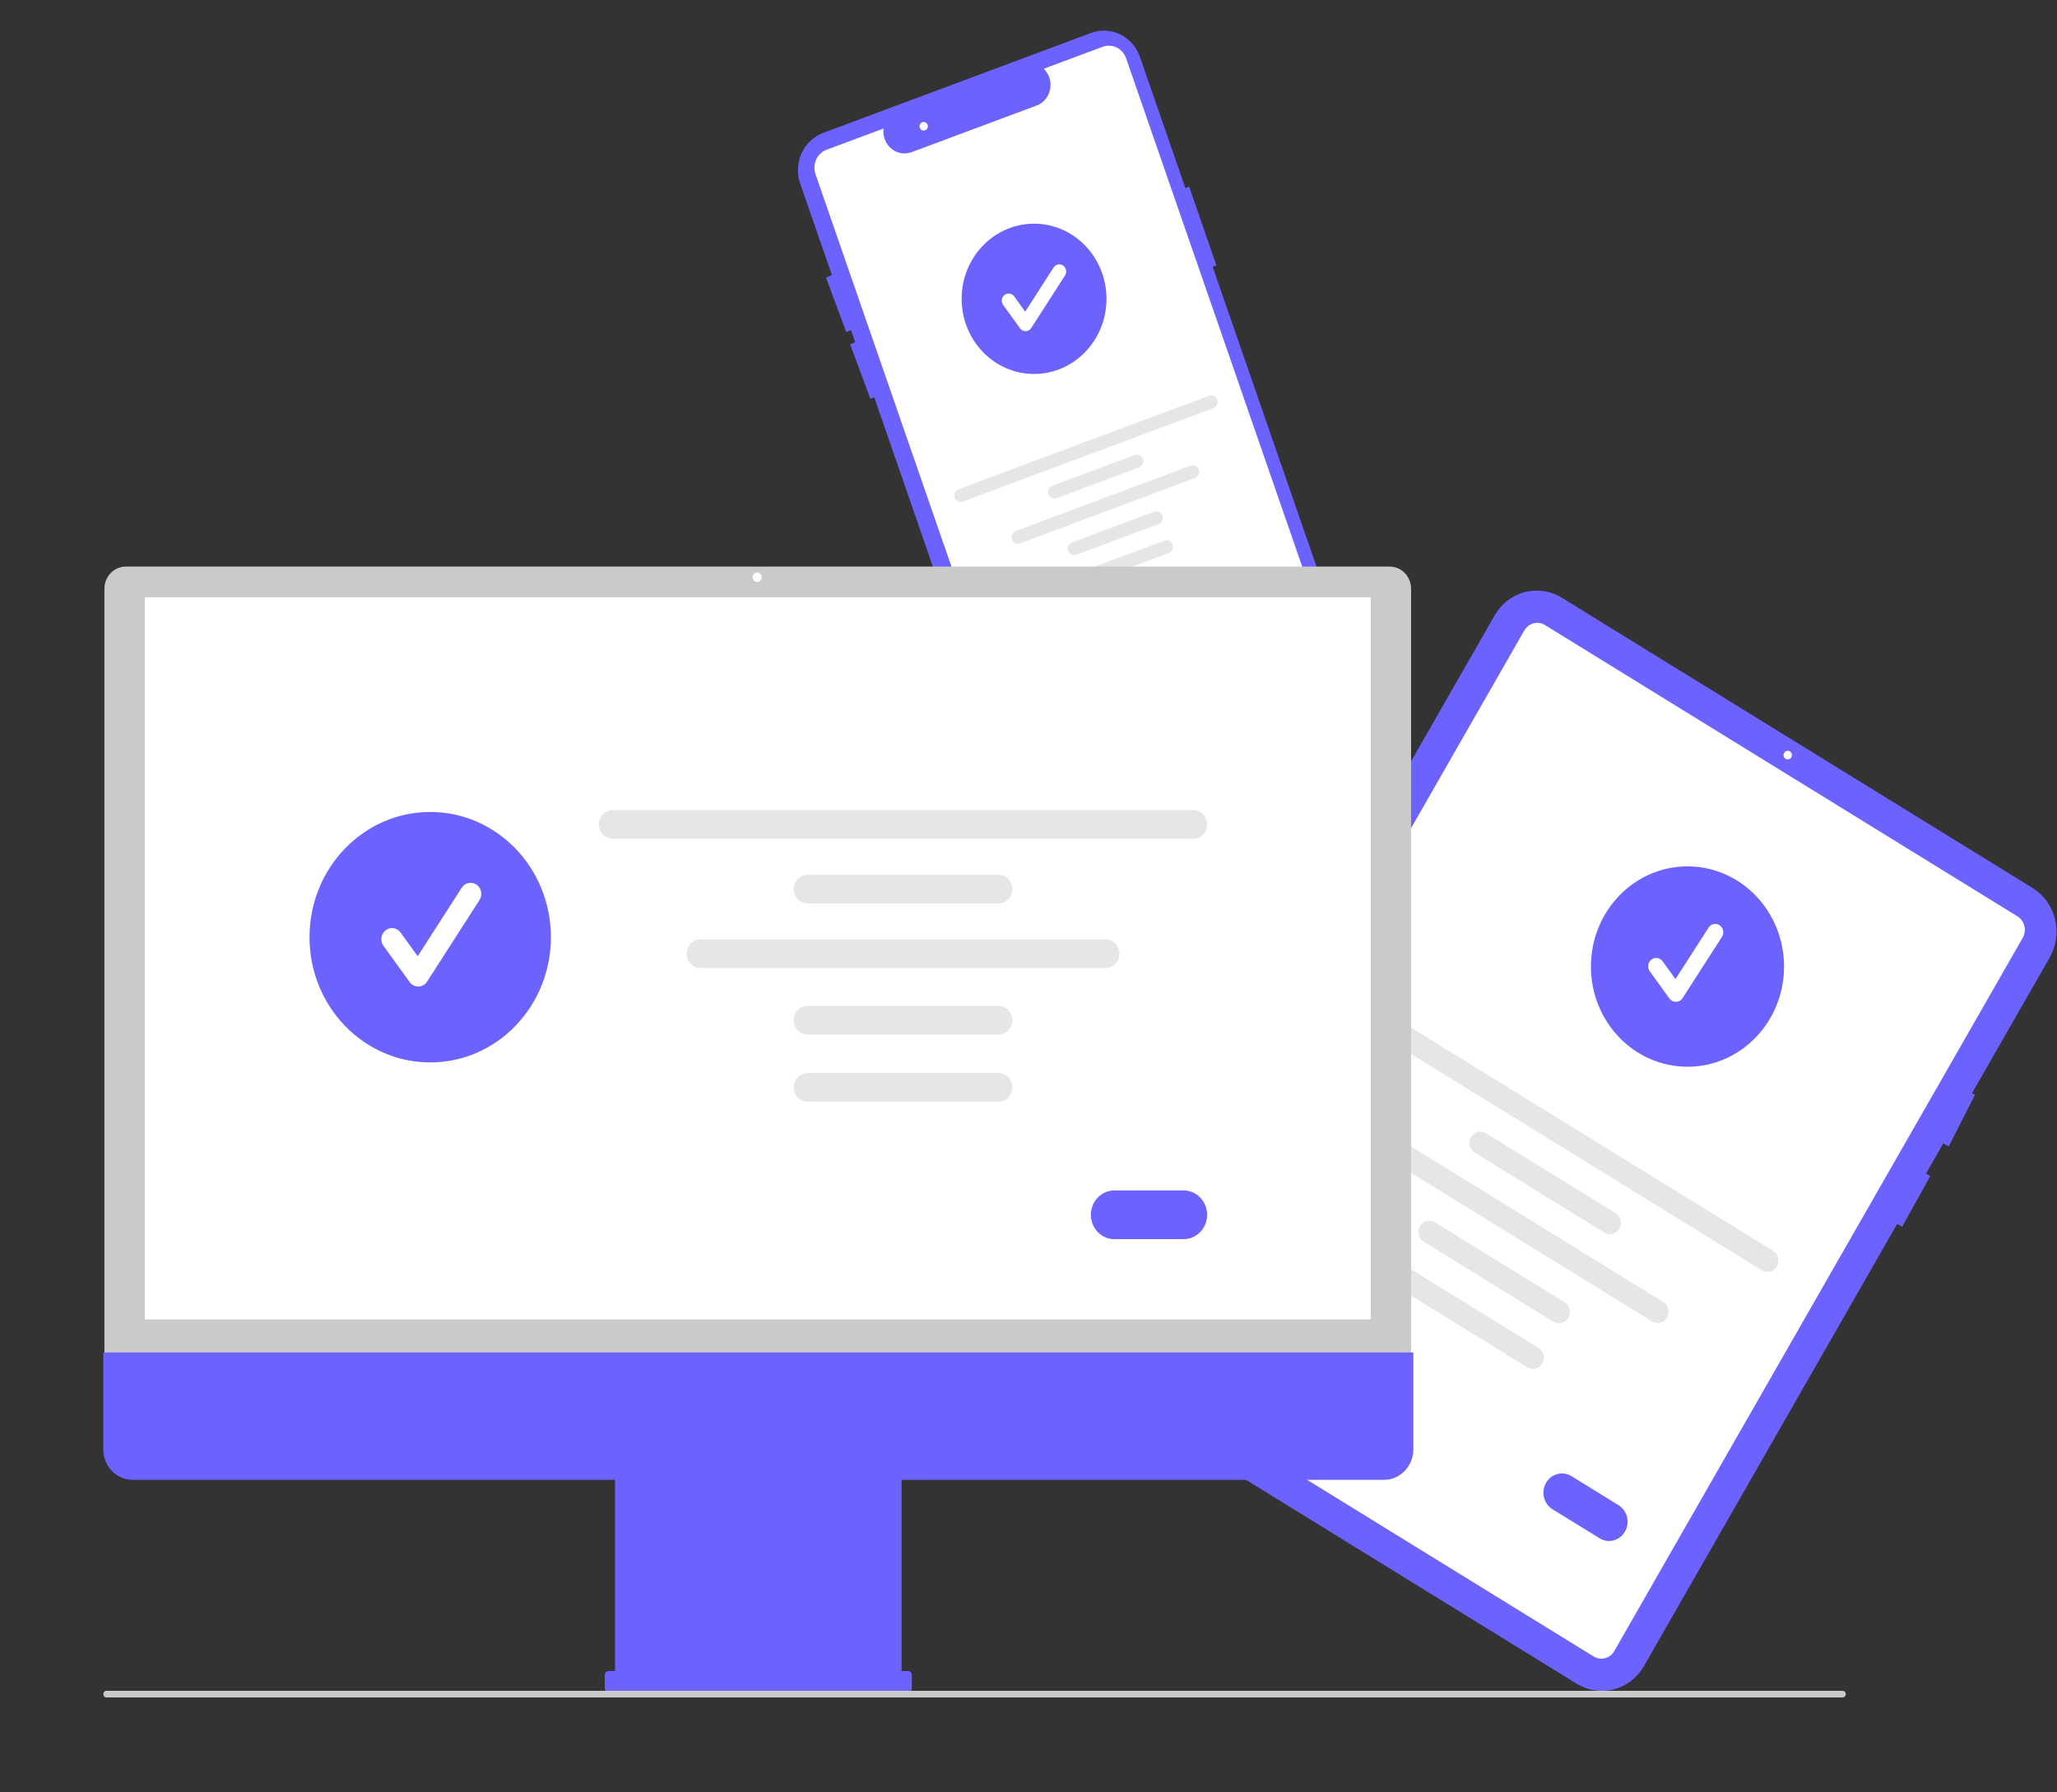 <svg width="878" height="765" viewBox="0 0 878 765" fill="none" xmlns="http://www.w3.org/2000/svg">
<rect x="0" y="0" width="878" height="765" fill="#333333" stroke="none"/>
<path d="M580.822 296.375L517.601 113.879L519.205 113.281L507.578 79.715L505.974 80.314L486.563 24.282C485.838 22.189 484.723 20.265 483.281 18.619C481.84 16.974 480.1 15.639 478.161 14.691C476.222 13.743 474.123 13.201 471.982 13.095C469.841 12.989 467.701 13.322 465.685 14.074L351.395 56.702C349.378 57.454 347.524 58.611 345.938 60.106C344.352 61.602 343.065 63.407 342.152 65.419C341.238 67.431 340.715 69.609 340.613 71.831C340.511 74.052 340.832 76.273 341.557 78.365L355.091 117.434L352.558 118.446L361.197 141.726L363.225 140.915L365.019 146.093L362.861 146.956L371.501 170.235L373.154 169.574L435.816 350.459C436.538 352.554 437.651 354.481 439.092 356.129C440.532 357.777 442.273 359.113 444.213 360.062C446.152 361.01 448.253 361.552 450.396 361.656C452.538 361.76 454.678 361.424 456.695 360.667L570.984 318.04C575.054 316.516 578.376 313.38 580.22 309.318C582.064 305.257 582.281 300.602 580.822 296.375Z" fill="#6C63FF"/>
<path d="M450.684 354.653C449.075 354.649 447.505 354.131 446.189 353.169C444.874 352.208 443.875 350.849 443.329 349.278L348.076 74.313C347.374 72.288 347.477 70.056 348.361 68.109C349.245 66.163 350.838 64.66 352.789 63.932L377.107 54.862L377.07 55.745C377.008 57.278 377.31 58.802 377.949 60.185C378.588 61.568 379.546 62.767 380.737 63.675C381.928 64.584 383.316 65.175 384.778 65.396C386.241 65.617 387.734 65.461 389.125 64.942L443.092 44.813C444.395 44.194 445.539 43.265 446.431 42.102C447.324 40.939 447.94 39.574 448.23 38.118C448.517 36.686 448.473 35.205 448.103 33.794C447.733 32.383 447.046 31.082 446.1 29.999L445.53 29.342L470.648 19.973C472.6 19.248 474.75 19.356 476.625 20.273C478.501 21.19 479.949 22.841 480.653 24.865L571.534 287.205C573.388 292.579 573.113 298.497 570.768 303.661C568.423 308.824 564.2 312.812 559.025 314.749L453.334 354.17C452.484 354.488 451.588 354.652 450.684 354.653Z" fill="white"/>
<path d="M441.372 159.625C458.443 159.625 472.282 145.266 472.282 127.552C472.282 109.839 458.443 95.479 441.372 95.479C424.301 95.479 410.462 109.839 410.462 127.552C410.462 145.266 424.301 159.625 441.372 159.625Z" fill="#6C63FF"/>
<path d="M517.967 174.194L410.924 214.119C410.59 214.244 410.235 214.3 409.88 214.283C409.525 214.266 409.176 214.177 408.854 214.02C408.533 213.863 408.244 213.642 408.004 213.369C407.765 213.096 407.58 212.777 407.46 212.43C407.339 212.083 407.286 211.714 407.303 211.346C407.321 210.977 407.408 210.616 407.56 210.282C407.711 209.949 407.925 209.649 408.189 209.402C408.452 209.154 408.76 208.963 409.095 208.839L516.138 168.914C516.812 168.664 517.554 168.702 518.202 169.02C518.849 169.337 519.348 169.908 519.59 170.607C519.833 171.306 519.798 172.076 519.493 172.749C519.189 173.421 518.64 173.941 517.967 174.194Z" fill="#E6E6E6"/>
<path d="M486.179 199.508L450.97 212.64C450.635 212.766 450.28 212.822 449.925 212.805C449.57 212.788 449.222 212.698 448.9 212.541C448.578 212.384 448.289 212.163 448.05 211.89C447.811 211.617 447.626 211.298 447.506 210.951C447.385 210.604 447.332 210.236 447.349 209.867C447.366 209.499 447.453 209.137 447.605 208.804C447.757 208.47 447.971 208.171 448.234 207.923C448.498 207.675 448.806 207.484 449.14 207.36L484.35 194.228C485.025 193.976 485.768 194.013 486.417 194.33C487.066 194.647 487.566 195.218 487.809 195.919C488.051 196.619 488.016 197.391 487.71 198.064C487.405 198.737 486.854 199.256 486.179 199.508Z" fill="#E6E6E6"/>
<path d="M494.553 223.682L459.344 236.815C459.01 236.939 458.655 236.995 458.301 236.977C457.946 236.96 457.598 236.87 457.277 236.713C456.956 236.556 456.667 236.334 456.429 236.062C456.19 235.789 456.005 235.47 455.885 235.124C455.765 234.777 455.712 234.409 455.729 234.041C455.746 233.673 455.832 233.312 455.983 232.979C456.135 232.645 456.348 232.346 456.611 232.099C456.873 231.851 457.181 231.659 457.515 231.534L492.724 218.402C493.399 218.15 494.143 218.187 494.791 218.504C495.44 218.821 495.941 219.393 496.183 220.093C496.426 220.793 496.39 221.565 496.085 222.238C495.779 222.911 495.228 223.431 494.553 223.682Z" fill="#E6E6E6"/>
<path d="M498.843 236.064L463.634 249.197C463.299 249.323 462.944 249.379 462.589 249.362C462.234 249.345 461.885 249.255 461.563 249.099C461.241 248.942 460.952 248.721 460.713 248.448C460.474 248.175 460.288 247.855 460.168 247.508C460.048 247.161 459.995 246.792 460.012 246.424C460.029 246.055 460.116 245.694 460.268 245.36C460.42 245.027 460.634 244.727 460.898 244.48C461.161 244.232 461.469 244.041 461.804 243.917L497.014 230.784C497.348 230.659 497.703 230.603 498.058 230.62C498.414 230.637 498.762 230.726 499.084 230.883C499.406 231.04 499.695 231.261 499.934 231.534C500.173 231.807 500.358 232.126 500.479 232.473C500.599 232.82 500.652 233.189 500.635 233.557C500.618 233.926 500.531 234.287 500.379 234.621C500.227 234.954 500.013 235.254 499.749 235.501C499.486 235.749 499.178 235.94 498.843 236.064Z" fill="#E6E6E6"/>
<path d="M510.054 204.061L435.352 231.923C435.017 232.049 434.662 232.105 434.307 232.088C433.952 232.071 433.604 231.981 433.282 231.824C432.96 231.667 432.671 231.446 432.432 231.173C432.192 230.901 432.007 230.581 431.887 230.234C431.767 229.887 431.714 229.519 431.731 229.15C431.748 228.781 431.835 228.42 431.987 228.086C432.139 227.753 432.353 227.454 432.616 227.206C432.88 226.958 433.188 226.767 433.523 226.643L508.225 198.78C508.559 198.655 508.914 198.599 509.269 198.616C509.625 198.633 509.973 198.722 510.295 198.879C510.617 199.036 510.906 199.257 511.145 199.53C511.384 199.803 511.569 200.122 511.69 200.469C511.81 200.816 511.863 201.185 511.846 201.553C511.829 201.922 511.742 202.283 511.59 202.617C511.438 202.951 511.224 203.25 510.961 203.497C510.697 203.745 510.389 203.937 510.054 204.061Z" fill="#E6E6E6"/>
<path d="M495.007 266.122L482.223 270.89C481.075 271.317 479.812 271.254 478.709 270.715C477.607 270.175 476.756 269.204 476.344 268.014C475.932 266.823 475.991 265.512 476.511 264.368C477.03 263.224 477.965 262.34 479.112 261.911L491.896 257.143C493.044 256.716 494.307 256.779 495.41 257.319C496.512 257.858 497.363 258.83 497.775 260.02C498.188 261.21 498.128 262.521 497.608 263.666C497.089 264.81 496.154 265.693 495.007 266.122Z" fill="#6C63FF"/>
<path d="M394.262 55.752C395.244 55.752 396.04 54.926 396.04 53.907C396.04 52.888 395.244 52.062 394.262 52.062C393.28 52.062 392.484 52.888 392.484 53.907C392.484 54.926 393.28 55.752 394.262 55.752Z" fill="white"/>
<path d="M771.924 568.262C773.549 561.829 777.451 556.268 782.852 552.688C783.388 552.334 782.829 551.491 782.295 551.844C776.681 555.581 772.632 561.376 770.955 568.074C770.796 568.713 771.766 568.897 771.924 568.262Z" fill="white"/>
<path d="M874.872 408.754L841.741 466.604L843 467.293L831.781 489.364L829.445 488.081L822.073 500.946L823.904 502.039L811.884 523.635L809.8 522.387L701.696 711.167C698.861 716.107 694.252 719.678 688.882 721.097C683.512 722.516 677.819 721.666 673.052 718.733L472.08 594.825C467.319 591.884 463.876 587.102 462.509 581.53C461.142 575.957 461.961 570.05 464.788 565.104L637.964 262.691C640.799 257.751 645.407 254.18 650.777 252.761C656.147 251.342 661.84 252.192 666.607 255.124L867.579 379.033C872.339 381.976 875.779 386.758 877.146 392.329C878.513 397.901 877.695 403.807 874.872 408.754Z" fill="#6C63FF"/>
<path d="M680.215 707.06L478.535 582.716C477.067 581.809 476.006 580.335 475.585 578.618C475.164 576.9 475.416 575.079 476.287 573.555L650.612 269.13C651.486 267.607 652.907 266.507 654.562 266.07C656.217 265.632 657.972 265.894 659.441 266.798L861.121 391.142C862.589 392.049 863.649 393.523 864.071 395.241C864.492 396.958 864.24 398.779 863.369 400.303L689.044 704.728C688.17 706.251 686.749 707.351 685.094 707.788C683.439 708.226 681.684 707.964 680.215 707.06Z" fill="white"/>
<path d="M763.06 324.158C764.042 324.158 764.837 323.332 764.837 322.314C764.837 321.295 764.042 320.469 763.06 320.469C762.078 320.469 761.282 321.295 761.282 322.314C761.282 323.332 762.078 324.158 763.06 324.158Z" fill="white"/>
<path d="M752.057 542.229L583.704 438.433C583.176 438.11 582.715 437.683 582.346 437.174C581.978 436.666 581.71 436.088 581.558 435.472C581.405 434.856 581.372 434.215 581.459 433.585C581.546 432.956 581.752 432.351 582.065 431.804C582.378 431.257 582.792 430.78 583.283 430.4C583.774 430.02 584.333 429.744 584.927 429.588C585.521 429.433 586.139 429.4 586.745 429.493C587.351 429.586 587.934 429.802 588.46 430.129L756.812 533.925C757.34 534.247 757.802 534.675 758.17 535.183C758.538 535.691 758.806 536.27 758.959 536.886C759.111 537.502 759.145 538.143 759.058 538.772C758.971 539.402 758.765 540.007 758.452 540.554C758.139 541.1 757.725 541.577 757.233 541.958C756.742 542.338 756.184 542.614 755.589 542.77C754.995 542.925 754.377 542.958 753.771 542.865C753.165 542.772 752.582 542.556 752.057 542.229Z" fill="#E6E6E6"/>
<path d="M684.834 526.146L629.458 492.004C628.933 491.68 628.473 491.252 628.107 490.744C627.741 490.236 627.475 489.658 627.324 489.043C627.173 488.429 627.141 487.789 627.228 487.161C627.315 486.533 627.521 485.929 627.833 485.384C628.146 484.839 628.558 484.363 629.048 483.983C629.538 483.603 630.095 483.327 630.687 483.17C631.28 483.014 631.896 482.98 632.501 483.071C633.106 483.162 633.688 483.375 634.214 483.699L689.59 517.841C690.115 518.165 690.574 518.593 690.94 519.101C691.306 519.609 691.572 520.187 691.723 520.802C691.874 521.416 691.906 522.056 691.819 522.684C691.732 523.312 691.526 523.915 691.214 524.461C690.901 525.006 690.489 525.482 689.999 525.862C689.509 526.242 688.953 526.518 688.36 526.674C687.768 526.831 687.151 526.865 686.546 526.774C685.941 526.683 685.359 526.47 684.834 526.146Z" fill="#E6E6E6"/>
<path d="M663.062 564.167L607.687 530.025C606.625 529.371 605.858 528.306 605.554 527.064C605.25 525.823 605.433 524.507 606.063 523.406C606.694 522.305 607.72 521.508 608.916 521.192C610.113 520.876 611.381 521.066 612.442 521.72L667.818 555.862C668.344 556.186 668.802 556.614 669.168 557.122C669.534 557.63 669.801 558.208 669.951 558.823C670.102 559.437 670.135 560.077 670.047 560.705C669.96 561.332 669.754 561.936 669.442 562.481C669.13 563.027 668.717 563.503 668.227 563.883C667.738 564.262 667.181 564.538 666.588 564.695C665.996 564.851 665.38 564.885 664.775 564.795C664.17 564.704 663.588 564.491 663.062 564.167Z" fill="#E6E6E6"/>
<path d="M651.911 583.64L596.535 549.499C596.008 549.176 595.548 548.748 595.18 548.24C594.813 547.732 594.546 547.153 594.394 546.538C594.242 545.922 594.209 545.282 594.296 544.653C594.383 544.024 594.589 543.42 594.902 542.873C595.214 542.327 595.628 541.851 596.118 541.471C596.609 541.09 597.167 540.815 597.76 540.659C598.354 540.503 598.971 540.47 599.577 540.562C600.183 540.654 600.765 540.869 601.291 541.194L656.666 575.336C657.194 575.658 657.656 576.086 658.024 576.594C658.393 577.102 658.661 577.681 658.813 578.297C658.966 578.913 658.999 579.554 658.912 580.184C658.825 580.813 658.62 581.418 658.307 581.965C657.993 582.512 657.579 582.989 657.088 583.369C656.597 583.75 656.038 584.025 655.444 584.181C654.85 584.337 654.232 584.369 653.626 584.276C653.019 584.183 652.437 583.967 651.911 583.64Z" fill="#E6E6E6"/>
<path d="M705.158 564.037L587.669 491.6C586.613 490.943 585.851 489.879 585.55 488.64C585.248 487.401 585.432 486.089 586.061 484.991C586.69 483.892 587.713 483.097 588.906 482.78C590.098 482.462 591.364 482.648 592.425 483.296L709.913 555.733C710.442 556.055 710.903 556.483 711.272 556.991C711.64 557.499 711.908 558.078 712.06 558.694C712.213 559.31 712.246 559.951 712.16 560.58C712.073 561.21 711.867 561.815 711.554 562.362C711.24 562.909 710.826 563.386 710.335 563.766C709.844 564.146 709.285 564.422 708.691 564.578C708.097 564.733 707.479 564.766 706.873 564.673C706.266 564.58 705.684 564.364 705.158 564.037Z" fill="#E6E6E6"/>
<path d="M682.764 656.611L662.657 644.215C660.855 643.101 659.553 641.29 659.037 639.18C658.52 637.07 658.832 634.834 659.904 632.963C660.975 631.092 662.719 629.738 664.751 629.2C666.784 628.662 668.939 628.983 670.744 630.093L690.851 642.49C692.655 643.602 693.96 645.413 694.478 647.524C694.996 649.635 694.684 651.873 693.612 653.746C692.54 655.618 690.794 656.972 688.76 657.51C686.726 658.047 684.569 657.724 682.764 656.611Z" fill="#6C63FF"/>
<path d="M720.278 455.335C743.04 455.335 761.492 436.189 761.492 412.571C761.492 388.953 743.04 369.807 720.278 369.807C697.517 369.807 679.065 388.953 679.065 412.571C679.065 436.189 697.517 455.335 720.278 455.335Z" fill="#6C63FF"/>
<path d="M44.569 586.348H602.301V251.307C602.298 248.796 601.335 246.39 599.625 244.614C597.914 242.839 595.595 241.841 593.175 241.838H53.695C51.275 241.841 48.956 242.839 47.245 244.614C45.534 246.39 44.572 248.796 44.569 251.307V586.348Z" fill="#CACACA"/>
<path d="M585.069 254.934H61.801V563.179H585.069V254.934Z" fill="white"/>
<path d="M44.084 577.282V618.626C44.084 620.34 44.409 622.038 45.041 623.621C45.673 625.205 46.6 626.643 47.768 627.855C48.936 629.067 50.323 630.029 51.849 630.685C53.375 631.341 55.011 631.678 56.662 631.678H262.517V713.273H259.782C259.567 713.273 259.355 713.317 259.157 713.402C258.958 713.487 258.778 713.612 258.627 713.769C258.475 713.927 258.354 714.114 258.272 714.319C258.19 714.525 258.148 714.745 258.148 714.968V720.643C258.148 720.866 258.19 721.086 258.272 721.292C258.354 721.498 258.475 721.685 258.626 721.842C258.778 722 258.958 722.125 259.157 722.21C259.355 722.295 259.567 722.339 259.782 722.339H387.574C387.788 722.339 388.001 722.295 388.199 722.21C388.397 722.125 388.577 722 388.729 721.842C388.881 721.685 389.001 721.498 389.083 721.292C389.165 721.086 389.208 720.866 389.208 720.643V714.968C389.208 714.746 389.165 714.525 389.083 714.319C389.001 714.114 388.881 713.927 388.729 713.769C388.577 713.612 388.397 713.487 388.199 713.402C388.001 713.317 387.788 713.273 387.574 713.273H384.839V631.678H590.693C592.345 631.678 593.981 631.341 595.507 630.685C597.033 630.029 598.419 629.068 599.587 627.856C600.755 626.644 601.682 625.205 602.314 623.621C602.946 622.038 603.271 620.34 603.271 618.626V577.282L44.084 577.282Z" fill="#6C63FF"/>
<path d="M509.352 358.023H261.552C259.99 358.023 258.492 357.379 257.387 356.233C256.283 355.087 255.662 353.532 255.662 351.911C255.662 350.29 256.283 348.736 257.387 347.589C258.492 346.443 259.99 345.799 261.552 345.799H509.352C510.914 345.799 512.412 346.443 513.516 347.589C514.621 348.736 515.242 350.29 515.242 351.911C515.242 353.532 514.621 355.087 513.516 356.233C512.412 357.379 510.914 358.023 509.352 358.023Z" fill="#E6E6E6"/>
<path d="M426.206 385.612H344.697C343.135 385.612 341.637 384.968 340.532 383.822C339.428 382.676 338.807 381.121 338.807 379.5C338.807 377.879 339.428 376.325 340.532 375.178C341.637 374.032 343.135 373.388 344.697 373.388H426.206C427.768 373.388 429.266 374.032 430.371 375.178C431.475 376.325 432.096 377.879 432.096 379.5C432.096 381.121 431.475 382.676 430.371 383.822C429.266 384.968 427.768 385.612 426.206 385.612Z" fill="#E6E6E6"/>
<path d="M426.206 441.575H344.697C343.135 441.575 341.637 440.931 340.532 439.785C339.428 438.639 338.807 437.084 338.807 435.463C338.807 433.842 339.428 432.287 340.532 431.141C341.637 429.995 343.135 429.351 344.697 429.351H426.206C427.768 429.351 429.266 429.995 430.371 431.141C431.475 432.287 432.096 433.842 432.096 435.463C432.096 437.084 431.475 438.639 430.371 439.785C429.266 440.931 427.768 441.575 426.206 441.575Z" fill="#E6E6E6"/>
<path d="M426.206 470.239H344.698C343.924 470.239 343.158 470.081 342.444 469.773C341.729 469.466 341.08 469.016 340.533 468.449C339.986 467.881 339.552 467.207 339.256 466.466C338.96 465.724 338.808 464.93 338.808 464.127C338.808 463.324 338.96 462.53 339.256 461.788C339.552 461.047 339.986 460.373 340.533 459.805C341.08 459.238 341.729 458.788 342.444 458.481C343.158 458.173 343.924 458.015 344.698 458.015H426.206C426.979 458.015 427.745 458.173 428.46 458.481C429.175 458.788 429.824 459.238 430.371 459.805C430.918 460.373 431.352 461.047 431.648 461.788C431.944 462.53 432.096 463.324 432.096 464.127C432.096 464.93 431.944 465.724 431.648 466.466C431.352 467.207 430.918 467.881 430.371 468.449C429.824 469.016 429.175 469.466 428.46 469.773C427.745 470.081 426.979 470.239 426.206 470.239Z" fill="#E6E6E6"/>
<path d="M471.919 413.201H298.986C297.424 413.201 295.925 412.557 294.821 411.411C293.716 410.265 293.096 408.71 293.096 407.089C293.096 405.468 293.716 403.914 294.821 402.768C295.925 401.621 297.424 400.978 298.986 400.978H471.919C473.481 400.978 474.979 401.621 476.084 402.768C477.188 403.914 477.809 405.468 477.809 407.089C477.809 408.71 477.188 410.265 476.084 411.411C474.979 412.557 473.481 413.201 471.919 413.201Z" fill="#E6E6E6"/>
<path d="M505.226 528.926H475.631C472.974 528.926 470.427 527.831 468.548 525.882C466.67 523.933 465.615 521.29 465.615 518.533C465.615 515.777 466.67 513.133 468.548 511.184C470.427 509.235 472.974 508.14 475.631 508.14H505.226C507.882 508.14 510.43 509.235 512.308 511.184C514.187 513.133 515.242 515.777 515.242 518.533C515.242 521.29 514.187 523.933 512.308 525.882C510.43 527.831 507.882 528.926 505.226 528.926Z" fill="#6C63FF"/>
<path d="M183.63 453.495C212.082 453.495 235.147 429.563 235.147 400.04C235.147 370.518 212.082 346.585 183.63 346.585C155.179 346.585 132.114 370.518 132.114 400.04C132.114 429.563 155.179 453.495 183.63 453.495Z" fill="#6C63FF"/>
<path d="M786.479 724.544H45.447C45.087 724.543 44.741 724.393 44.486 724.128C44.231 723.863 44.088 723.504 44.088 723.129C44.088 722.755 44.231 722.396 44.486 722.131C44.741 721.865 45.087 721.716 45.447 721.715H786.479C786.839 721.716 787.185 721.865 787.44 722.131C787.695 722.396 787.838 722.755 787.838 723.129C787.838 723.504 787.695 723.863 787.44 724.128C787.185 724.393 786.839 724.543 786.479 724.544Z" fill="#CACACA"/>
<path d="M323.192 248.386C324.264 248.386 325.134 247.484 325.134 246.371C325.134 245.259 324.264 244.357 323.192 244.357C322.12 244.357 321.25 245.259 321.25 246.371C321.25 247.484 322.12 248.386 323.192 248.386Z" fill="white"/>
<path d="M178.51 421.095C177.802 421.095 177.104 420.924 176.471 420.595C175.838 420.266 175.287 419.789 174.862 419.202L163.678 403.727C163.318 403.23 163.057 402.665 162.908 402.063C162.76 401.461 162.727 400.834 162.811 400.219C162.896 399.604 163.097 399.012 163.402 398.477C163.707 397.943 164.111 397.476 164.59 397.103C165.069 396.73 165.614 396.459 166.194 396.305C166.774 396.15 167.378 396.116 167.971 396.204C168.564 396.292 169.134 396.5 169.649 396.817C170.165 397.133 170.615 397.552 170.974 398.049L178.291 408.172L197.085 378.921C197.758 377.882 198.8 377.161 199.984 376.917C201.168 376.673 202.397 376.927 203.401 377.621C204.406 378.316 205.104 379.396 205.342 380.623C205.581 381.851 205.341 383.127 204.674 384.171L182.305 418.987C181.9 419.617 181.356 420.137 180.718 420.503C180.08 420.87 179.366 421.072 178.637 421.093C178.595 421.094 178.552 421.095 178.51 421.095Z" fill="white"/>
<path d="M715.325 427.64C714.793 427.64 714.269 427.511 713.793 427.264C713.317 427.017 712.904 426.659 712.585 426.217L704.182 414.591C703.912 414.217 703.715 413.792 703.604 413.34C703.492 412.888 703.467 412.417 703.531 411.955C703.595 411.493 703.745 411.048 703.975 410.646C704.204 410.245 704.507 409.894 704.867 409.614C705.227 409.333 705.637 409.13 706.072 409.014C706.508 408.898 706.962 408.872 707.407 408.938C707.853 409.004 708.281 409.161 708.668 409.399C709.055 409.637 709.394 409.951 709.664 410.325L715.161 417.93L729.28 395.953C729.786 395.172 730.569 394.63 731.458 394.447C732.348 394.264 733.271 394.454 734.026 394.976C734.78 395.498 735.305 396.309 735.484 397.232C735.663 398.154 735.482 399.113 734.982 399.897L718.176 426.056C717.872 426.53 717.463 426.92 716.984 427.195C716.504 427.471 715.968 427.623 715.42 427.639C715.389 427.639 715.357 427.64 715.325 427.64Z" fill="white"/>
<path d="M437.735 141.359C437.28 141.359 436.83 141.248 436.422 141.037C436.014 140.825 435.66 140.518 435.386 140.139L428.184 130.174C427.953 129.854 427.784 129.489 427.689 129.102C427.593 128.714 427.572 128.311 427.626 127.914C427.681 127.518 427.81 127.137 428.006 126.793C428.203 126.449 428.463 126.148 428.771 125.908C429.08 125.668 429.431 125.493 429.805 125.393C430.178 125.294 430.567 125.272 430.949 125.329C431.33 125.385 431.698 125.52 432.03 125.723C432.361 125.927 432.651 126.197 432.883 126.517L437.595 133.036L449.697 114.199C450.13 113.529 450.802 113.065 451.564 112.908C452.326 112.751 453.118 112.914 453.764 113.361C454.411 113.809 454.861 114.504 455.014 115.295C455.168 116.085 455.013 116.907 454.584 117.579L440.179 140.002C439.919 140.407 439.568 140.742 439.157 140.978C438.746 141.214 438.287 141.344 437.817 141.358C437.79 141.358 437.763 141.359 437.735 141.359Z" fill="white"/>
</svg>
